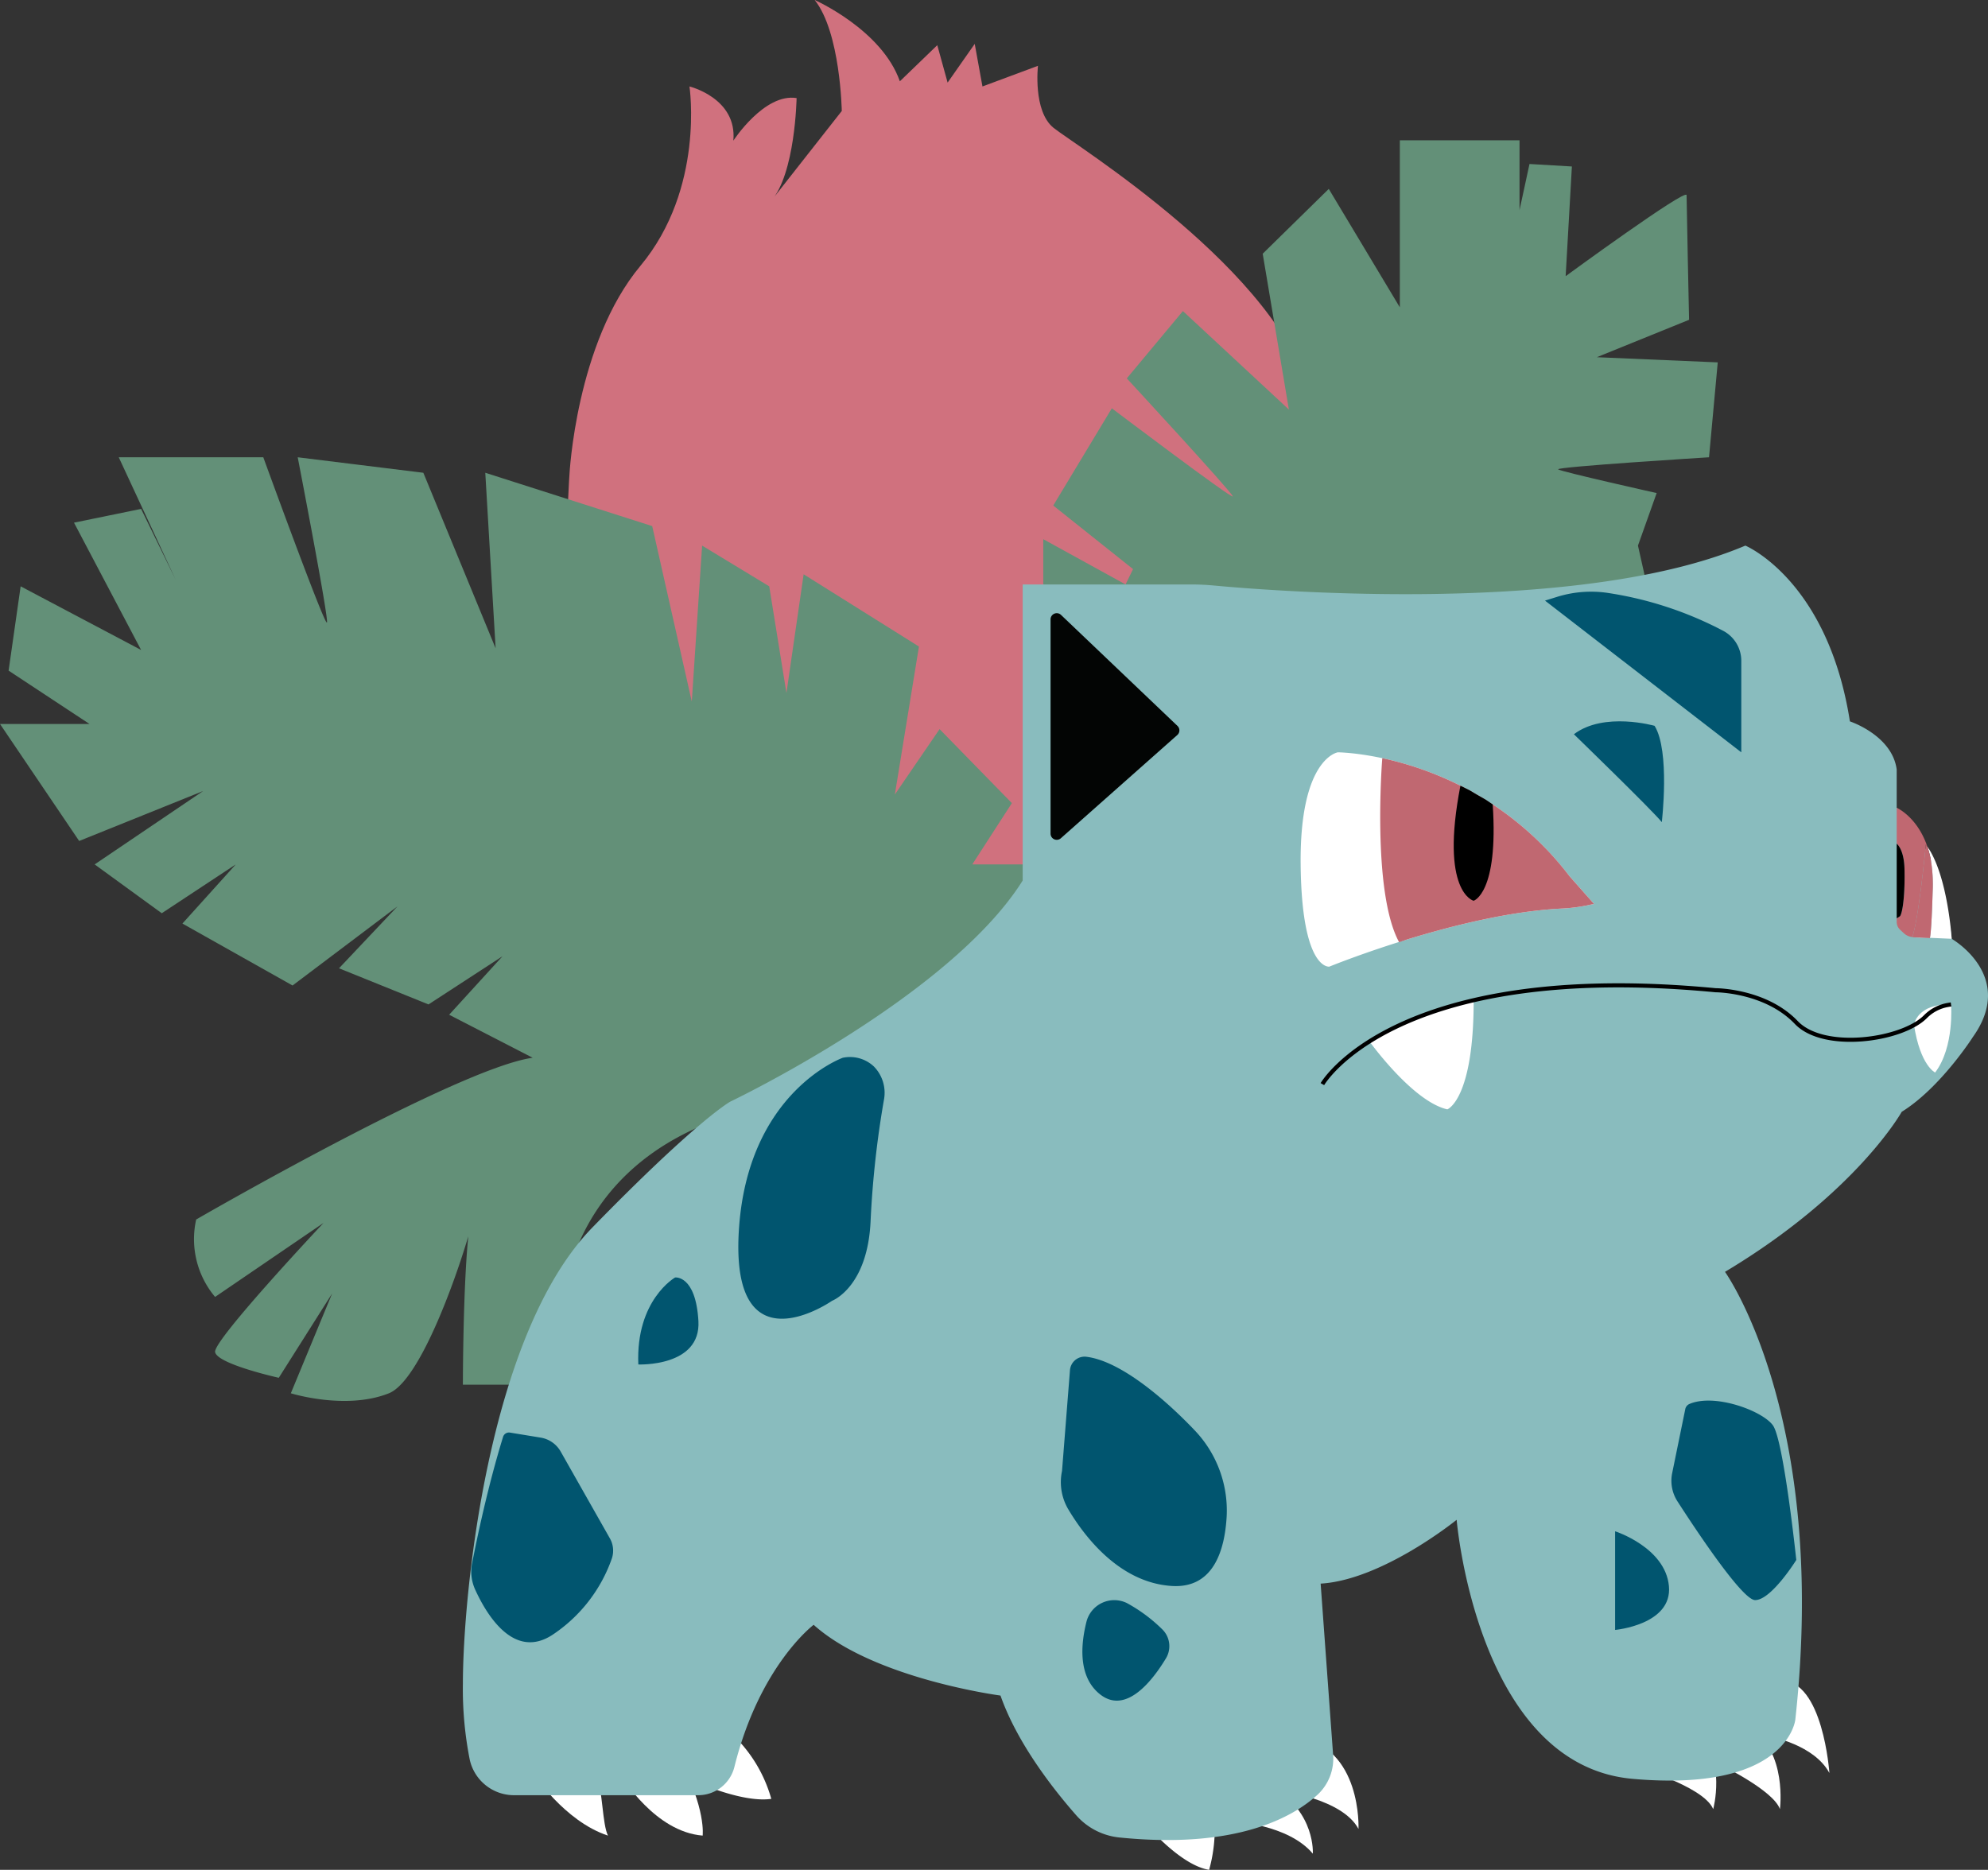 <svg id="Layer_2" data-name="Layer 2" xmlns="http://www.w3.org/2000/svg" viewBox="0 0 486.193 457.369"><rect x="0" y="0" width="486.193" height="457.369" fill="#333333" stroke="none"/><defs><style>.cls-1{fill:#d0717e;}.cls-2{fill:#fff;}.cls-3{fill:#639078;}.cls-4{fill:#89bcbe;}.cls-5{fill:#01556f;}.cls-6{fill:#030504;}.cls-7{fill:none;stroke:#000;stroke-miterlimit:10;}.cls-8{fill:#c06871;}</style></defs><title>Ivysaur</title><path class="cls-1" d="M333.832,173.968S253.971,328.01,191.47,298.338s-52.399-163.511-52.399-163.511S140.649,102.629,156.432,83.69s11.995-43.877,11.995-43.877,11.679,2.841,10.732,13.258c0,0,7.576-11.679,15.467-10.417,0,0-.316,18.624-6.313,25.253L205.675,45.811s-.316-19.255-6.629-27.147c0,0,16.414,7.26,20.834,19.887l9.154-8.838,2.525,9.154,6.629-9.47,1.894,10.417L253.655,34.763s-1.263,11.048,3.788,15.152S313.315,85.268,320.259,115.887,333.832,173.968,333.832,173.968Z" transform="translate(0.193 -18.664)"/><path class="cls-2" d="M130.08,452.261s7.7,11.885,18.413,15.4c-1.39-2.805-1.264-10.95-2.846-15.233-1.809-4.898-4.49-4.005-2.678-7.868Z" transform="translate(0.193 -18.664)"/><path class="cls-2" d="M151.662,453.152c.442.221,8.283,13.559,19.989,14.51,0,0,.883-6.558-5.743-18.927S151.662,453.152,151.662,453.152Z" transform="translate(0.193 -18.664)"/><path class="cls-2" d="M170.768,454.808s10.823,4.859,17.67,3.865a34.554,34.554,0,0,0-11.706-17.67Z" transform="translate(0.193 -18.664)"/><path class="cls-2" d="M278.998,463.702s9.074,11.168,16.519,12.331a37.458,37.458,0,0,0,0-20.109C292.492,444.624,278.998,463.702,278.998,463.702Z" transform="translate(0.193 -18.664)"/><path class="cls-2" d="M301.333,464.19s13.494.676,19.543,7.888c0,0,.698-10.004-9.772-16.286S301.333,464.19,301.333,464.19Z" transform="translate(0.193 -18.664)"/><path class="cls-2" d="M312.966,456.723s15.123,1.861,19.078,9.306c0,0,.931-20.009-15.123-22.568Z" transform="translate(0.193 -18.664)"/><path class="cls-2" d="M398.943,450.566s17.487,4.882,19.851,10.617c0,0,3.176-11.472-3.56-19.403S398.943,450.566,398.943,450.566Z" transform="translate(0.193 -18.664)"/><path class="cls-2" d="M420.687,450.414s12.796,6.155,14.425,10.769c0,0,1.861-13.999-7.212-19.816S420.687,450.414,420.687,450.414Z" transform="translate(0.193 -18.664)"/><path class="cls-2" d="M432.785,443.461s10.702,1.95,14.425,8.885c0,0-1.546-22.845-11.941-22.612S432.785,443.461,432.785,443.461Z" transform="translate(0.193 -18.664)"/><path class="cls-3" d="M183.303,290.023c-3.367,1.263-30.287,6.244-41.868,32.582s-6.531,34.756-6.531,34.756H113.013s.006-39.561,2.952-44.612-10.522,42.507-21.043,46.716-23.989,0-23.989,0l10.101-24.41L67.987,355.678s-15.151-3.367-15.572-6.313,26.514-31.565,26.514-31.565L52.41,335.898a21.954,21.954,0,0,1-4.625-18.939s64.002-37.036,82.294-39.561L109.652,266.876l13.047-14.309-18.097,11.784-21.885-8.838L97.026,240.362,71.354,259.721,44.418,244.57,57.465,230.104,39.368,242.045,22.954,230.104l26.514-17.94-30.302,12.205L-.193,195.75h21.885L1.911,182.703l2.946-20.622,29.46,15.572L17.904,146.509l16.414-3.367,8.417,17.255-13.888-29.881H64.199S79.35,172.182,79.771,170.919s-7.155-40.403-7.155-40.403l30.723,3.788,17.676,42.928L118.49,134.304,159.314,147.351l9.68,42.928,2.525-38.158L187.933,162.081l4.209,26.094L196.35,159.135l28.198,17.676-5.892,36.194,10.942-15.993,17.676,18.097-9.68,14.994h15.572l-5.892,54.869Z" transform="translate(0.193 -18.664)"/><path class="cls-3" d="M254.954,161.625V150.552l20.124,11.073,1.829-3.756-19.514-15.55,14.33-23.782s29.576,22.355,29.576,21.544-25.917-28.862-25.917-28.862L289.103,94.754l25.917,24.087-6.403-38.113,16.16-15.855,17.379,28.966v-40.857H371.427V70.057l2.439-11.281,10.367.61-1.525,26.831S412.284,64.569,412.284,66.398s.61,30.49.61,30.49l-22.563,9.147,29.576,1.268-2.134,23.212s-37.808,2.351-36.893,2.961,24.087,5.793,24.087,5.793l-4.574,12.85,2.134,9.504L299.704,185.006Z" transform="translate(0.193 -18.664)"/><path id="Main_body" data-name="Main body" class="cls-4" d="M198.798,416.1s-13.171,9.878-19.362,34.672a9.122,9.122,0,0,1-8.808,7.008H125.589a11.101,11.101,0,0,1-10.894-8.665,89.112,89.112,0,0,1-1.682-18.651c0-20.819,5.884-85.087,31.681-111.563s33.718-30.776,33.718-30.776,53.632-25.571,71.509-54.084V161.625h41.158c1.893,0,3.774.089,5.659.265,15.068,1.401,89.762,7.267,129.919-9.769,0,0,20.14,8.373,25.571,42.996,0,0,10.31,3.379,11.442,11.752v9.376s10.898,10.023,13.449,32.053c0,0,15.842,9.05,5.207,23.986,0,0-7.92,12.446-17.425,18.33,0,0-11.088,19.914-43.222,39.149,0,0,25.345,35.302,17.198,109.527,0,0-1.81,17.877-39.828,14.483s-42.996-63.363-42.996-63.363-18.104,14.709-33.265,15.614l3.046,41.826a12.048,12.048,0,0,1-3.767,9.779C316.007,463.183,302.154,471.022,273.557,468.119a16.23,16.23,0,0,1-10.528-5.413c-5.39-6.122-14.402-17.504-18.538-29.301C244.491,433.405,213.526,429.344,198.798,416.1Z" transform="translate(0.193 -18.664)"/><path class="cls-5" d="M124.53,369.082l7.498,1.227a6.921,6.921,0,0,1,4.904,3.418l12.021,21.214a6.058,6.058,0,0,1,.482,4.962,37.131,37.131,0,0,1-14.356,18.543c-9.637,6.48-16.379-5.037-19.083-11.005a10.549,10.549,0,0,1-.732-6.374c1.127-5.799,3.822-18.757,7.578-30.944A1.51,1.51,0,0,1,124.53,369.082Z" transform="translate(0.193 -18.664)"/><path class="cls-5" d="M164.912,331.14s-9.652,5.484-8.994,21.278c0,0,15.355.658,14.697-10.639S164.912,331.14,164.912,331.14Z" transform="translate(0.193 -18.664)"/><path class="cls-5" d="M205.933,277.396s-23.472,8.336-25.446,42.556,22.814,16.891,22.814,16.891,8.775-3.29,9.433-19.743a236.861,236.861,0,0,1,3.245-29.372,9.185,9.185,0,0,0-2.454-8.199A8.543,8.543,0,0,0,205.933,277.396Z" transform="translate(0.193 -18.664)"/><path class="cls-5" d="M261.478,353.865l-1.941,24.623a13.063,13.063,0,0,0,1.512,9.324c3.937,6.623,12.529,18.014,25.39,18.789,10.069.607,12.87-8.582,13.362-16.917a28.4,28.4,0,0,0-7.876-21.216c-6.375-6.695-17.768-16.968-26.594-17.952A3.602,3.602,0,0,0,261.478,353.865Z" transform="translate(0.193 -18.664)"/><path class="cls-5" d="M275.436,410.798a7.021,7.021,0,0,0-9.927,4.577c-1.39,5.553-2.098,13.492,3.381,17.769,6.361,4.964,12.831-3.484,16.074-8.856a5.765,5.765,0,0,0-.98-7.152A38.564,38.564,0,0,0,275.436,410.798Z" transform="translate(0.193 -18.664)"/><path class="cls-5" d="M394.804,393.22v24.13s14.039-1.259,13.162-10.72S394.804,393.22,394.804,393.22Z" transform="translate(0.193 -18.664)"/><path class="cls-5" d="M411.955,363.383,408.762,378.99a9.306,9.306,0,0,0,1.291,6.914c4.655,7.221,15.868,24.102,18.971,24.148,3.949.058,10.091-9.813,10.091-9.813s-3.071-29.175-5.703-32.904c-2.52-3.571-14.292-7.946-20.487-5.23A1.756,1.756,0,0,0,411.955,363.383Z" transform="translate(0.193 -18.664)"/><path class="cls-5" d="M384.726,198.266s19.143,18.554,21.499,21.499c0,0,2.062-17.376-1.767-23.561C404.459,196.204,392.089,192.67,384.726,198.266Z" transform="translate(0.193 -18.664)"/><path class="cls-5" d="M377.658,165.575l48.006,37.109V180.309a8.299,8.299,0,0,0-4.393-7.326,89.049,89.049,0,0,0-28.415-9.312,28.026,28.026,0,0,0-12.452,1.052Z" transform="translate(0.193 -18.664)"/><path class="cls-6" d="M256.737,170.165v52.412a1.511,1.511,0,0,0,2.513,1.13l28.485-25.257a1.511,1.511,0,0,0,.04-2.224l-28.485-27.156A1.511,1.511,0,0,0,256.737,170.165Z" transform="translate(0.193 -18.664)"/><path class="cls-2" d="M334.734,273.403s10.541,14.692,19.037,16.616c0,0,6.457-2.367,6.442-26.695A113.739,113.739,0,0,0,334.734,273.403Z" transform="translate(0.193 -18.664)"/><path class="cls-2" d="M476.965,264.349s.865,10.385-3.894,16.659c0,0-3.629-1.644-5.168-11.64C467.903,269.368,468.527,264.133,476.965,264.349Z" transform="translate(0.193 -18.664)"/><path class="cls-7" d="M323.216,283.846s17.583-30.502,96.17-22.966c0,0,12.187,0,19.73,7.895,6.742,7.057,25.808,4.365,31.572-1.412a10.15,10.15,0,0,1,5.452-2.871l.825-.143" transform="translate(0.193 -18.664)"/><path class="cls-2" d="M477.12,248.297s-.952-15.442-5.956-22.559a23.52,23.52,0,0,1,.791,2.912,36.31,36.31,0,0,1,.509,8.165c-.318,10.71-.69,11.31-.69,11.31l-4.026-.194c-.092-.004-.175-.049-.266-.06" transform="translate(0.193 -18.664)"/><path class="cls-8" d="M471.164,225.739c-2.48-7.309-7.493-9.494-7.493-9.494v8.782c.491.439,1.798,1.979,1.905,6.143.131,5.122-.263,10.113-1.051,11.559a6.533,6.533,0,0,1-.854.556v.884a2.614,2.614,0,0,0,.838,1.919l.96.889a3.583,3.583,0,0,0,2.014.896c1.614-4.594,3.32-22.661,3.32-22.661C470.929,225.373,471.042,225.565,471.164,225.739Z" transform="translate(0.193 -18.664)"/><path class="cls-8" d="M471.774,248.125s.372-.6.69-11.31a36.31,36.31,0,0,0-.509-8.165,23.52,23.52,0,0,0-.791-2.912c-.122-.173-.234-.366-.361-.529,0,0-1.706,18.068-3.32,22.661.091.012.173.056.266.06" transform="translate(0.193 -18.664)"/><path d="M465.576,231.169c-.107-4.164-1.413-5.703-1.905-6.143v18.258a6.533,6.533,0,0,0,.854-.556C465.313,241.282,465.707,236.291,465.576,231.169Z" transform="translate(0.193 -18.664)"/><path class="cls-2" d="M381.5,240.91c-25.037,1.303-56.583,14.196-56.583,14.196s-6.759,1.04-7.019-25.002,9.099-27.42,9.099-27.42,33.535.17,56.672,30.326L389.649,239.768l-1.765.373A41.197,41.197,0,0,1,381.5,240.91Z" transform="translate(0.193 -18.664)"/><path class="cls-8" d="M343.82,248.497c11.016-3.386,25.162-6.935,37.68-7.587a41.197,41.197,0,0,0,6.383-.769l1.765-.373-5.979-6.759a77.161,77.161,0,0,0-26.696-22.158,79.945,79.945,0,0,0-19.11-6.737s-2.636,32.642,4.119,45.019Z" transform="translate(0.193 -18.664)"/><path d="M364.871,215.427c1.45,21.767-4.673,23.569-4.673,23.569s-8.292-2.053-3.225-28.146l2.281,1.14,1.623.968,2.316,1.328Z" transform="translate(0.193 -18.664)"/></svg>